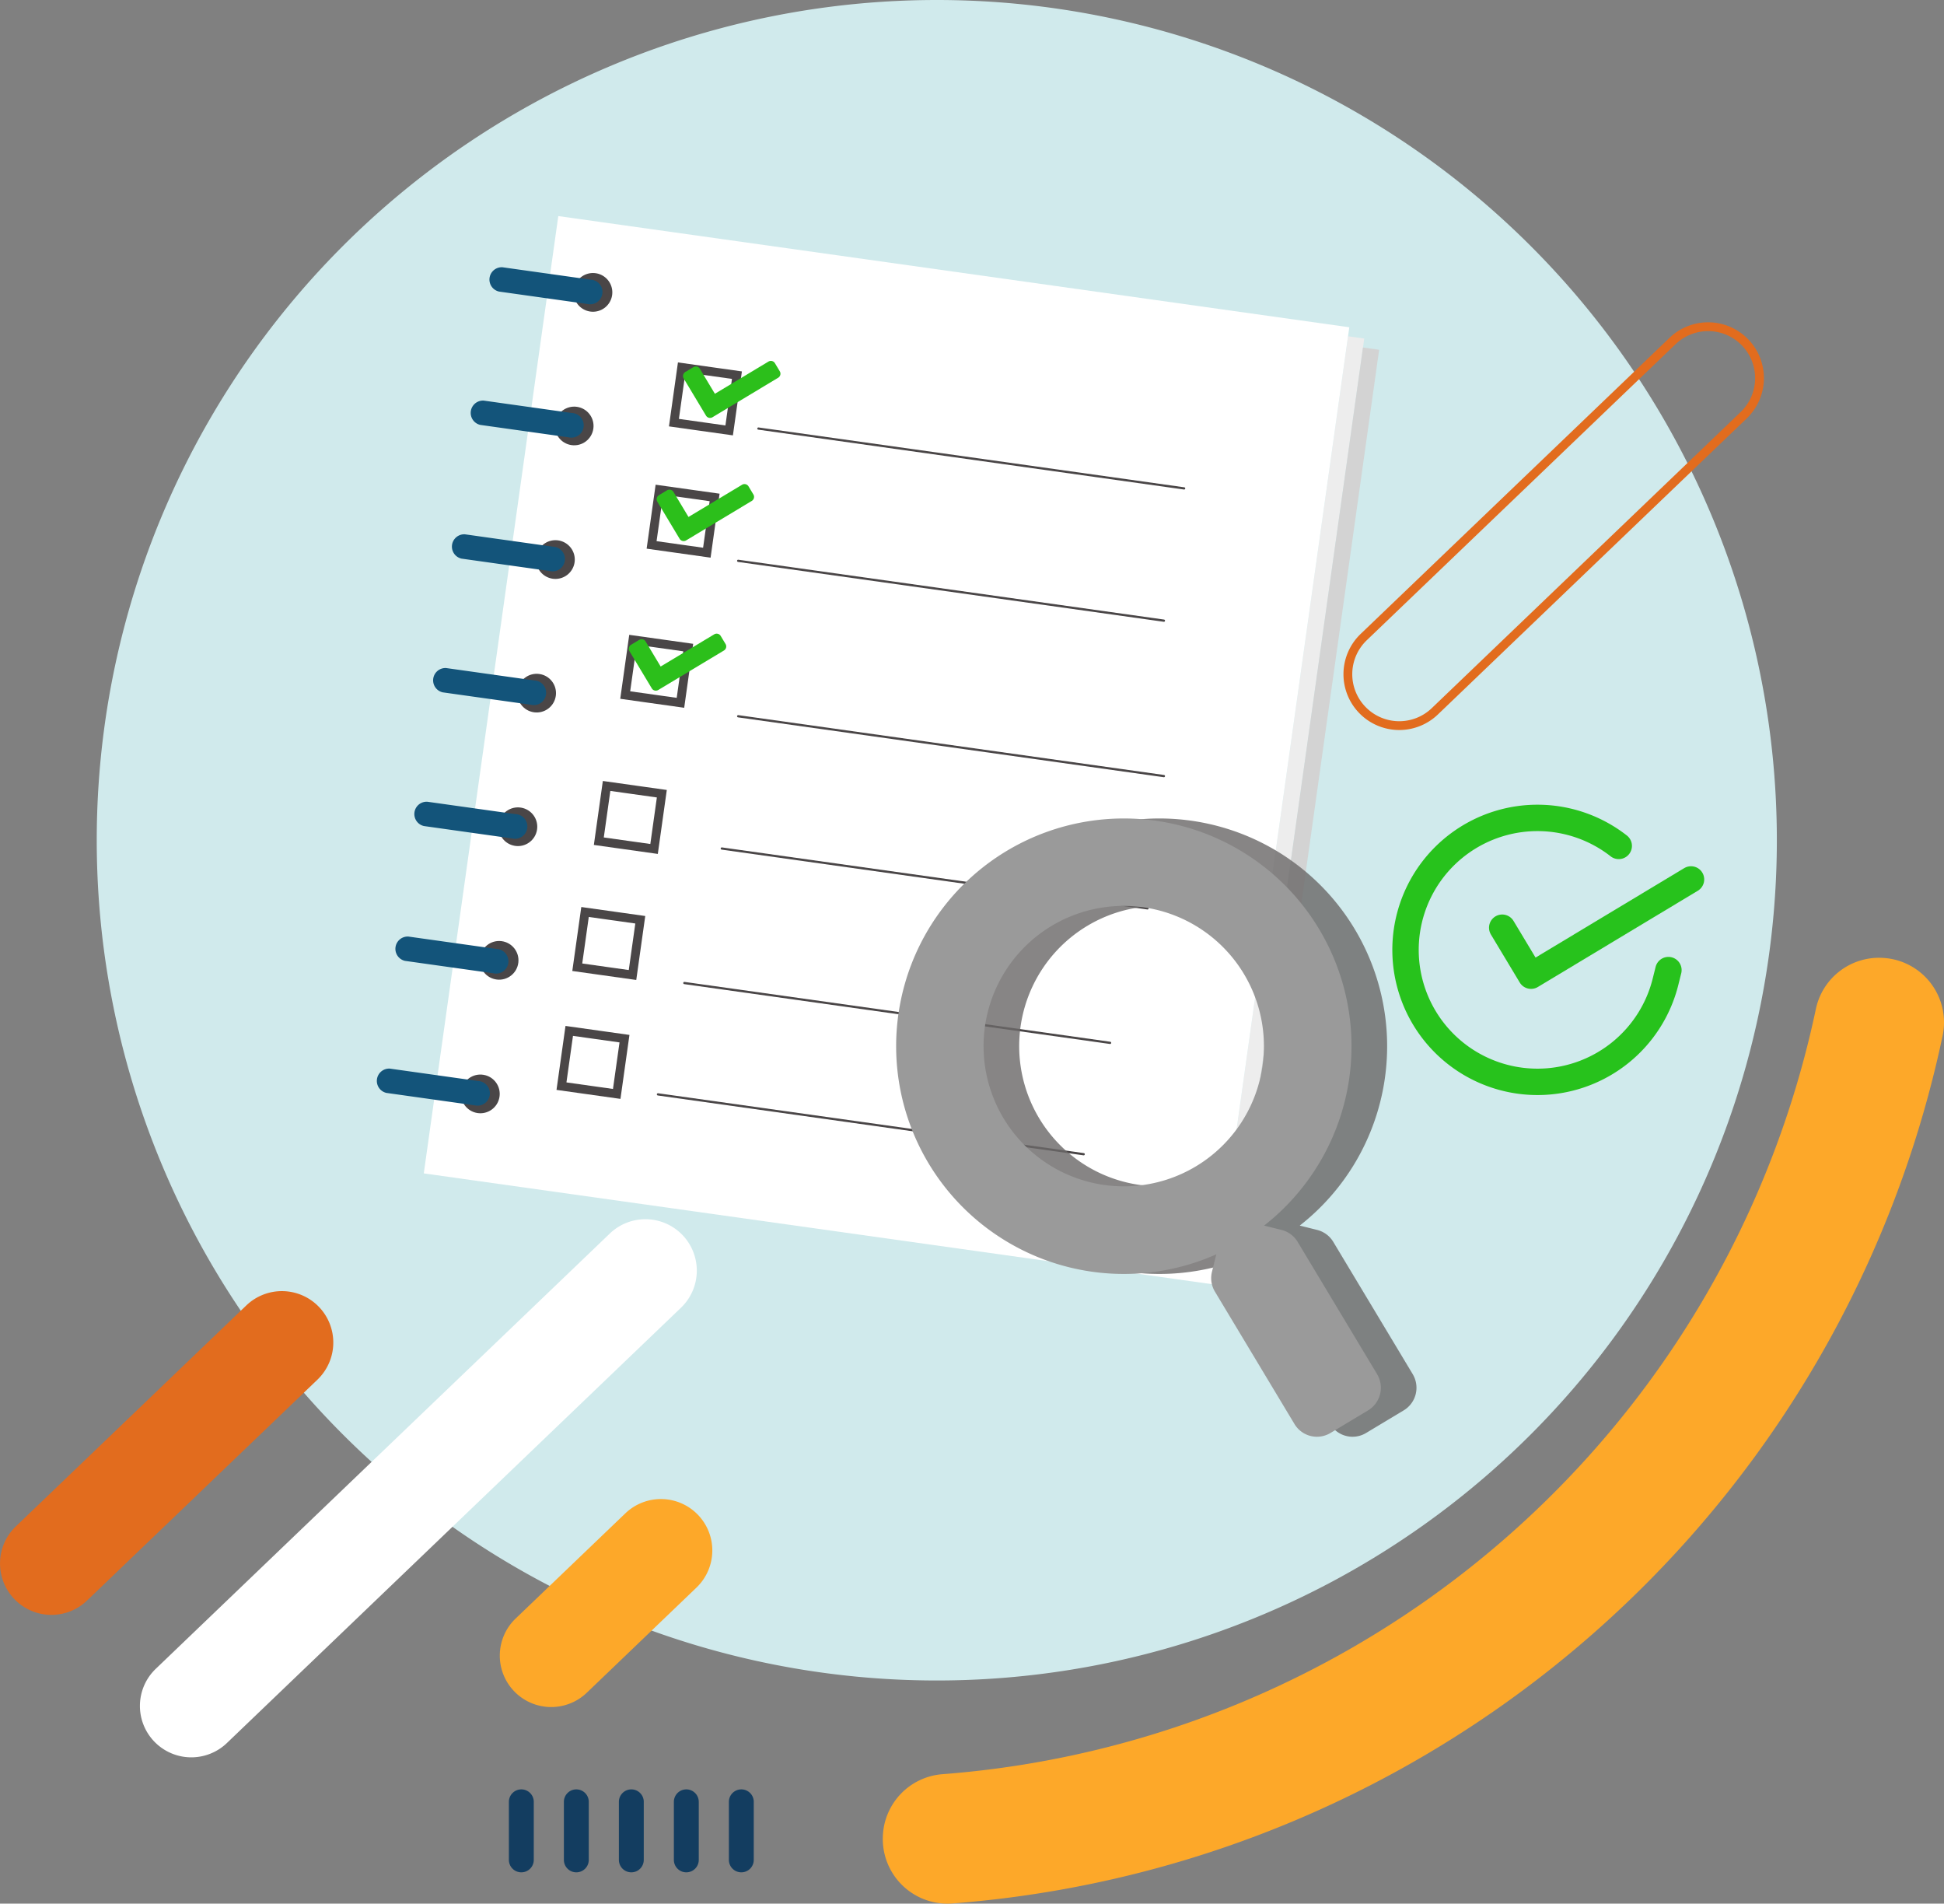 <svg xmlns="http://www.w3.org/2000/svg" width="221" height="216.363" viewBox="0 0 221 216.363">
  <rect x="0" y="0" width="221" height="216.363" fill="#808080" stroke="none"/>
  <g id="Grupo_882879" data-name="Grupo 882879" transform="translate(-317.5 -1056)">
    <g id="Grupo_882323" data-name="Grupo 882323">
      <path id="Trazado_296657" data-name="Trazado 296657" d="M95.5,0A95.5,95.5,0,1,1,0,95.5,95.5,95.5,0,0,1,95.5,0Z" transform="translate(328.498 1056)" fill="#d0eaec"/>
      <g id="Grupo_882322" data-name="Grupo 882322">
        <g id="Grupo_881127" data-name="Grupo 881127" transform="translate(-4486.117 6068.1) rotate(8)">
          <g id="Grupo_878187" data-name="Grupo 878187" transform="translate(4118.714 -5616.37)">
            <rect id="Rectángulo_294190" data-name="Rectángulo 294190" width="1.856" height="108.41" transform="translate(97.686 1.031)" fill="#ededed"/>
            <rect id="Rectángulo_294191" data-name="Rectángulo 294191" width="1.856" height="106.747" transform="translate(99.541 2.06)" fill="#d3d3d3"/>
            <rect id="Rectángulo_294192" data-name="Rectángulo 294192" width="90.808" height="109.874" transform="translate(6.874 0)" fill="#fff"/>
            <path id="Trazado_271688" data-name="Trazado 271688" d="M219.965,180.181a2.2,2.2,0,1,1-2.2-2.2A2.2,2.2,0,0,1,219.965,180.181Z" transform="translate(-205.781 -172.142)" fill="#4a4647"/>
            <circle id="Elipse_5880" data-name="Elipse 5880" cx="2.198" cy="2.198" r="2.198" transform="translate(9.787 21.173)" fill="#4a4647"/>
            <path id="Trazado_271689" data-name="Trazado 271689" d="M219.965,314.337a2.2,2.2,0,1,1-2.2-2.2A2.2,2.2,0,0,1,219.965,314.337Z" transform="translate(-205.781 -275.633)" fill="#4a4647"/>
            <circle id="Elipse_5881" data-name="Elipse 5881" cx="2.198" cy="2.198" r="2.198" transform="translate(9.787 51.838)" fill="#4a4647"/>
            <circle id="Elipse_5882" data-name="Elipse 5882" cx="2.199" cy="2.199" r="2.199" transform="matrix(0.023, -1, 1, 0.023, 9.738, 71.517)" fill="#4a4647"/>
            <circle id="Elipse_5883" data-name="Elipse 5883" cx="2.198" cy="2.198" r="2.198" transform="matrix(1, -0.025, 0.025, 1, 9.733, 82.56)" fill="#4a4647"/>
            <circle id="Elipse_5884" data-name="Elipse 5884" cx="2.199" cy="2.199" r="2.199" transform="matrix(0.023, -1, 1, 0.023, 9.738, 102.182)" fill="#4a4647"/>
            <rect id="Rectángulo_296943" data-name="Rectángulo 296943" width="6.342" height="6.341" transform="translate(23.159 15.078)" fill="none" stroke="#4a4647" stroke-miterlimit="10" stroke-width="1"/>
            <rect id="Rectángulo_296944" data-name="Rectángulo 296944" width="6.342" height="6.341" transform="translate(22.58 29.194)" fill="none" stroke="#4a4647" stroke-miterlimit="10" stroke-width="1"/>
            <rect id="Rectángulo_296945" data-name="Rectángulo 296945" width="6.342" height="6.341" transform="translate(21.984 46.508)" fill="none" stroke="#4a4647" stroke-miterlimit="10" stroke-width="1"/>
            <rect id="Rectángulo_296946" data-name="Rectángulo 296946" width="6.342" height="6.341" transform="translate(21.325 63.375)" fill="none" stroke="#4a4647" stroke-miterlimit="10" stroke-width="1"/>
            <rect id="Rectángulo_296947" data-name="Rectángulo 296947" width="6.342" height="6.341" transform="translate(20.892 77.902)" fill="none" stroke="#4a4647" stroke-miterlimit="10" stroke-width="1"/>
            <rect id="Rectángulo_296948" data-name="Rectángulo 296948" width="6.342" height="6.341" transform="translate(20.995 91.536)" fill="none" stroke="#4a4647" stroke-miterlimit="10" stroke-width="1"/>
            <g id="Grupo_878179" data-name="Grupo 878179" transform="translate(32.638 20.622)">
              <line id="Línea_192" data-name="Línea 192" x1="48.873" transform="translate(0.127 0.127)" fill="#4a4647"/>
              <path id="Trazado_271690" data-name="Trazado 271690" d="M303.039,182.537H254.167a.127.127,0,0,1,0-.254h48.872a.127.127,0,1,1,0,.254Z" transform="translate(-254.04 -182.283)" fill="#4a4647"/>
            </g>
            <g id="Grupo_882316" data-name="Grupo 882316" transform="translate(32.453 35.829)">
              <line id="Línea_192-2" data-name="Línea 192" x1="48.873" transform="translate(0.127 0.127)" fill="#4a4647"/>
              <path id="Trazado_271690-2" data-name="Trazado 271690" d="M303.039,182.537H254.167a.127.127,0,0,1,0-.254h48.872a.127.127,0,1,1,0,.254Z" transform="translate(-254.04 -182.283)" fill="#4a4647"/>
            </g>
            <g id="Grupo_882317" data-name="Grupo 882317" transform="translate(34.911 53.322)">
              <line id="Línea_192-3" data-name="Línea 192" x1="48.873" transform="translate(0.127 0.127)" fill="#4a4647"/>
              <path id="Trazado_271690-3" data-name="Trazado 271690" d="M303.039,182.537H254.167a.127.127,0,0,1,0-.254h48.872a.127.127,0,1,1,0,.254Z" transform="translate(-254.04 -182.283)" fill="#4a4647"/>
            </g>
            <g id="Grupo_882318" data-name="Grupo 882318" transform="translate(35.159 68.468)">
              <line id="Línea_192-4" data-name="Línea 192" x1="48.873" transform="translate(0.127 0.127)" fill="#4a4647"/>
              <path id="Trazado_271690-4" data-name="Trazado 271690" d="M303.039,182.537H254.167a.127.127,0,0,1,0-.254h48.872a.127.127,0,1,1,0,.254Z" transform="translate(-254.04 -182.283)" fill="#4a4647"/>
            </g>
            <g id="Grupo_882319" data-name="Grupo 882319" transform="translate(33.071 84.198)">
              <line id="Línea_192-5" data-name="Línea 192" x1="48.873" transform="translate(0.127 0.127)" fill="#4a4647"/>
              <path id="Trazado_271690-5" data-name="Trazado 271690" d="M303.039,182.537H254.167a.127.127,0,0,1,0-.254h48.872a.127.127,0,1,1,0,.254Z" transform="translate(-254.04 -182.283)" fill="#4a4647"/>
            </g>
            <g id="Grupo_882320" data-name="Grupo 882320" transform="translate(31.861 97.149)">
              <line id="Línea_192-6" data-name="Línea 192" x1="48.873" transform="translate(0.127 0.127)" fill="#4a4647"/>
              <path id="Trazado_271690-6" data-name="Trazado 271690" d="M303.039,182.537H254.167a.127.127,0,0,1,0-.254h48.872a.127.127,0,1,1,0,.254Z" transform="translate(-254.04 -182.283)" fill="#4a4647"/>
            </g>
            <g id="Grupo_878180" data-name="Grupo 878180" transform="translate(0 6.644)">
              <path id="Trazado_271691" data-name="Trazado 271691" d="M184.293,184.288H174.146a1.4,1.4,0,0,1,0-2.79h10.147a1.4,1.4,0,1,1,0,2.79Z" transform="translate(-172.751 -181.498)" fill="#13547a"/>
            </g>
            <g id="Grupo_878181" data-name="Grupo 878181" transform="translate(0 21.948)">
              <path id="Trazado_271692" data-name="Trazado 271692" d="M184.293,251.242H174.146a1.4,1.4,0,0,1,0-2.79h10.147a1.4,1.4,0,1,1,0,2.79Z" transform="translate(-172.751 -248.452)" fill="#13547a"/>
            </g>
            <g id="Grupo_878182" data-name="Grupo 878182" transform="translate(0 37.295)">
              <path id="Trazado_271693" data-name="Trazado 271693" d="M184.293,318.381H174.146a1.4,1.4,0,0,1,0-2.79h10.147a1.4,1.4,0,1,1,0,2.79Z" transform="translate(-172.751 -315.591)" fill="#13547a"/>
            </g>
            <g id="Grupo_878183" data-name="Grupo 878183" transform="translate(0 52.642)">
              <path id="Trazado_271694" data-name="Trazado 271694" d="M184.293,385.521H174.146a1.4,1.4,0,0,1,0-2.79h10.147a1.4,1.4,0,1,1,0,2.79Z" transform="translate(-172.751 -382.73)" fill="#13547a"/>
            </g>
            <g id="Grupo_878184" data-name="Grupo 878184" transform="translate(0 67.988)">
              <path id="Trazado_271695" data-name="Trazado 271695" d="M184.293,452.659H174.146a1.4,1.4,0,0,1,0-2.79h10.147a1.4,1.4,0,1,1,0,2.79Z" transform="translate(-172.751 -449.869)" fill="#13547a"/>
            </g>
            <g id="Grupo_878185" data-name="Grupo 878185" transform="translate(0 83.462)">
              <path id="Trazado_271696" data-name="Trazado 271696" d="M184.293,520.354H174.146a1.4,1.4,0,0,1,0-2.79h10.147a1.4,1.4,0,1,1,0,2.79Z" transform="translate(-172.751 -517.564)" fill="#13547a"/>
            </g>
            <g id="Grupo_878186" data-name="Grupo 878186" transform="translate(0 98.618)">
              <path id="Trazado_271697" data-name="Trazado 271697" d="M184.293,586.66H174.146a1.4,1.4,0,0,1,0-2.79h10.147a1.4,1.4,0,1,1,0,2.79Z" transform="translate(-172.751 -583.87)" fill="#13547a"/>
            </g>
          </g>
          <path id="Trazado_271709" data-name="Trazado 271709" d="M216.017,124.68l-.017-.014C216.008,124.7,216.013,124.7,216.017,124.68Z" transform="translate(3912.6 -5747.382)" fill="#fff6de"/>
        </g>
        <g id="Icon_feather-check-circle" data-name="Icon feather-check-circle" transform="translate(479.172 1142.149) rotate(14)">
          <path id="Trazado_296655" data-name="Trazado 296655" d="M33,16.62V18A15,15,0,1,1,24.105,4.29" fill="none" stroke="#27c21c" stroke-linecap="round" stroke-linejoin="round" stroke-width="3"/>
          <path id="Trazado_296656" data-name="Trazado 296656" d="M33,6,18,21.015l-4.5-4.5" fill="none" stroke="#27c21c" stroke-linecap="round" stroke-linejoin="round" stroke-width="3"/>
        </g>
        <g id="Grupo_882321" data-name="Grupo 882321">
          <path id="Icon_awesome-search" data-name="Icon awesome-search" d="M62.873,55.116,50.46,42.7a2.986,2.986,0,0,0-2.117-.872H46.314a25.884,25.884,0,1,0-4.482,4.482v2.029A2.986,2.986,0,0,0,42.7,50.46L55.116,62.873a2.976,2.976,0,0,0,4.221,0l3.523-3.523a3,3,0,0,0,.012-4.233ZM25.9,41.832A15.936,15.936,0,1,1,41.832,25.9,15.927,15.927,0,0,1,25.9,41.832Z" transform="translate(430.439 1143.507) rotate(14)" fill="#6b6969" opacity="0.81"/>
          <path id="Icon_awesome-search-2" data-name="Icon awesome-search" d="M62.873,55.116,50.46,42.7a2.986,2.986,0,0,0-2.117-.872H46.314a25.884,25.884,0,1,0-4.482,4.482v2.029A2.986,2.986,0,0,0,42.7,50.46L55.116,62.873a2.976,2.976,0,0,0,4.221,0l3.523-3.523a3,3,0,0,0,.012-4.233ZM25.9,41.832A15.936,15.936,0,1,1,41.832,25.9,15.927,15.927,0,0,1,25.9,41.832Z" transform="translate(426.389 1143.507) rotate(14)" fill="#9a9a9a"/>
        </g>
      </g>
      <path id="Icon_awesome-check" data-name="Icon awesome-check" d="M3.639,12.41.157,8.928a.536.536,0,0,1,0-.758l.758-.758a.536.536,0,0,1,.758,0L4.018,9.758,9.042,4.734a.536.536,0,0,1,.758,0l.758.758a.536.536,0,0,1,0,.758L4.4,12.41A.536.536,0,0,1,3.639,12.41Z" transform="translate(397.232 1090.315) rotate(14)" fill="#2cbf1b"/>
      <path id="Icon_awesome-check-2" data-name="Icon awesome-check" d="M3.639,12.41.157,8.928a.536.536,0,0,1,0-.758l.758-.758a.536.536,0,0,1,.758,0L4.018,9.758,9.042,4.734a.536.536,0,0,1,.758,0l.758.758a.536.536,0,0,1,0,.758L4.4,12.41A.536.536,0,0,1,3.639,12.41Z" transform="translate(394.232 1104.315) rotate(14)" fill="#2cbf1b"/>
      <path id="Icon_awesome-check-3" data-name="Icon awesome-check" d="M3.639,12.41.157,8.928a.536.536,0,0,1,0-.758l.758-.758a.536.536,0,0,1,.758,0L4.018,9.758,9.042,4.734a.536.536,0,0,1,.758,0l.758.758a.536.536,0,0,1,0,.758L4.4,12.41A.536.536,0,0,1,3.639,12.41Z" transform="translate(391.068 1121.315) rotate(14)" fill="#2cbf1b"/>
    </g>
    <g id="Grupo_876994" data-name="Grupo 876994" transform="translate(3426.711 -420.577)">
      <g id="Grupo_876995" data-name="Grupo 876995" transform="translate(-3109.211 1513.71)">
        <g id="Grupo_78300" data-name="Grupo 78300" transform="translate(100.357 71.726)">
          <path id="Trazado_113504" data-name="Trazado 113504" d="M1290.417,429.784a110.027,110.027,0,0,1-99.3,86.985,7.339,7.339,0,0,0-6.767,6.953v.006a7.349,7.349,0,0,0,7.834,7.737,124.784,124.784,0,0,0,112.653-98.695,7.341,7.341,0,0,0-6.84-8.781h0A7.335,7.335,0,0,0,1290.417,429.784Z" transform="translate(-1184.337 -423.978)" fill="#fda829"/>
        </g>
        <path id="Rectángulo_33710" data-name="Rectángulo 33710" d="M1112.558,472.737h0a5.843,5.843,0,0,1-.175,8.261l-51.622,49.476a5.843,5.843,0,0,1-8.261-.176h0a5.842,5.842,0,0,1,.175-8.261l51.622-49.476A5.843,5.843,0,0,1,1112.558,472.737Z" transform="translate(-1034.968 -369.497)" fill="#fff"/>
        <path id="Rectángulo_33712" data-name="Rectángulo 33712" d="M1062,485.652h0a5.843,5.843,0,0,1-.175,8.261l-26.2,25.112a5.843,5.843,0,0,1-8.261-.175h0a5.842,5.842,0,0,1,.175-8.261l26.2-25.112A5.843,5.843,0,0,1,1062,485.652Z" transform="translate(-1025.735 -374.24)" fill="#e26c1e"/>
        <path id="Rectángulo_33713" data-name="Rectángulo 33713" d="M1138.064,523h0a5.843,5.843,0,0,1-.175,8.261l-12.473,11.955a5.843,5.843,0,0,1-8.261-.176h0a5.842,5.842,0,0,1,.175-8.261l12.473-11.955A5.843,5.843,0,0,1,1138.064,523Z" transform="translate(-1058.711 -387.955)" fill="#fda829"/>
        <path id="Rectángulo_33716" data-name="Rectángulo 33716" d="M1313.068,312.423h0a5.843,5.843,0,0,1-.175,8.261l-35.112,33.653a5.843,5.843,0,0,1-8.261-.175h0a5.844,5.844,0,0,1,.175-8.261l35.112-33.653A5.843,5.843,0,0,1,1313.068,312.423Z" transform="translate(-1114.666 -310.623)" fill="none" stroke="#e26c1e" stroke-width="1"/>
        <g id="Grupo_78303" data-name="Grupo 78303" transform="translate(57.852 166.243)">
          <path id="Trazado_113163" data-name="Trazado 113163" d="M1119.993,574.764v6.6a1.414,1.414,0,0,1-1.414,1.414h0a1.414,1.414,0,0,1-1.415-1.414h0v-6.6a1.415,1.415,0,0,1,1.415-1.414h0A1.415,1.415,0,0,1,1119.993,574.764Z" transform="translate(-1117.164 -573.35)" fill="#133d60"/>
          <path id="Trazado_113164" data-name="Trazado 113164" d="M1129.873,574.764v6.6a1.414,1.414,0,0,1-1.414,1.414h0a1.414,1.414,0,0,1-1.415-1.414h0v-6.6a1.415,1.415,0,0,1,1.415-1.414h0A1.414,1.414,0,0,1,1129.873,574.764Z" transform="translate(-1120.792 -573.35)" fill="#133d60"/>
          <path id="Trazado_113165" data-name="Trazado 113165" d="M1139.754,574.764v6.6a1.413,1.413,0,0,1-1.413,1.414h0a1.414,1.414,0,0,1-1.415-1.414h0v-6.6a1.415,1.415,0,0,1,1.415-1.414h0a1.414,1.414,0,0,1,1.414,1.413Z" transform="translate(-1124.421 -573.35)" fill="#133d60"/>
          <path id="Trazado_113166" data-name="Trazado 113166" d="M1149.634,574.764v6.6a1.414,1.414,0,0,1-1.415,1.414h0a1.414,1.414,0,0,1-1.414-1.414h0v-6.6a1.414,1.414,0,0,1,1.414-1.414h0A1.415,1.415,0,0,1,1149.634,574.764Z" transform="translate(-1128.049 -573.35)" fill="#133d60"/>
          <path id="Trazado_113167" data-name="Trazado 113167" d="M1159.515,574.764v6.6a1.413,1.413,0,0,1-1.413,1.414h0a1.414,1.414,0,0,1-1.414-1.414h0v-6.6a1.414,1.414,0,0,1,1.414-1.414h0a1.414,1.414,0,0,1,1.415,1.413Z" transform="translate(-1131.678 -573.35)" fill="#133d60"/>
        </g>
      </g>
    </g>
  </g>
</svg>
